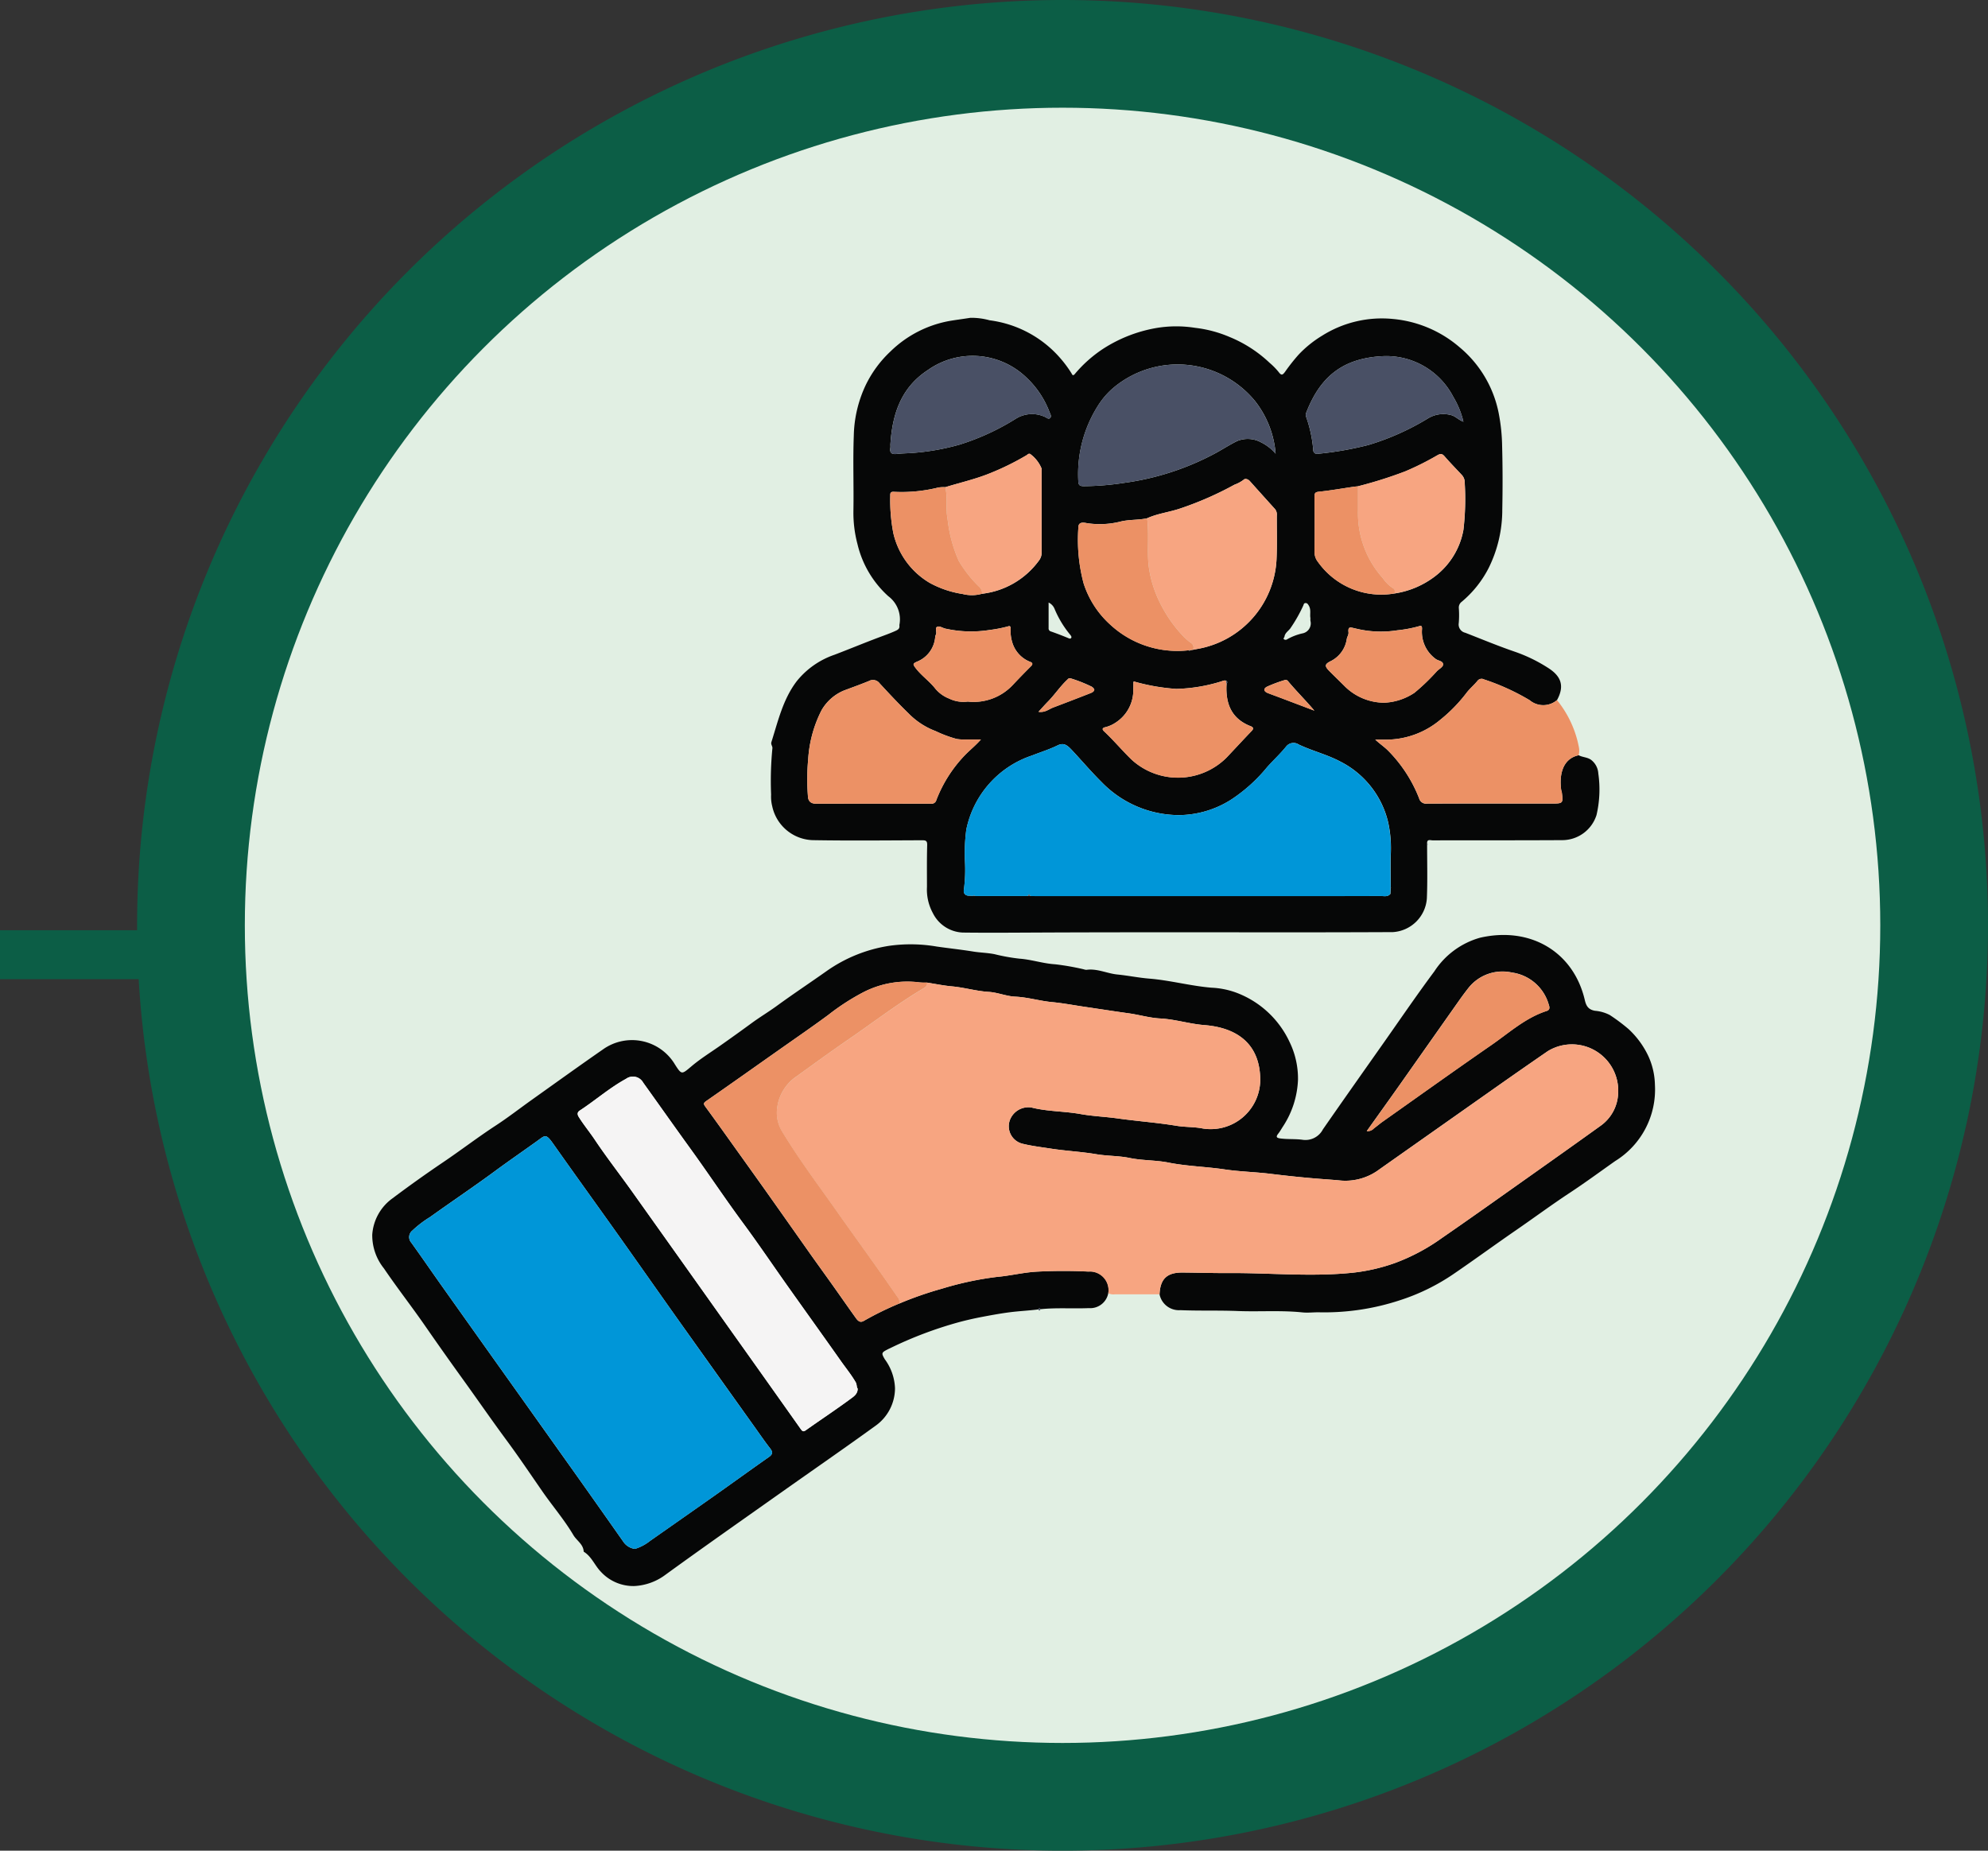 <svg xmlns="http://www.w3.org/2000/svg" xmlns:xlink="http://www.w3.org/1999/xlink" width="203" height="189" viewBox="0 0 203 189">
  <rect x="0" y="0" width="203" height="189" fill="#333333" stroke="none"/>
  <defs>
    <clipPath id="clip-path">
      <rect id="Rectángulo_378080" data-name="Rectángulo 378080" width="131" height="129.54" fill="none"/>
    </clipPath>
  </defs>
  <g id="Grupo_1073654" data-name="Grupo 1073654" transform="translate(-701 -15838)">
    <g id="Grupo_1072848" data-name="Grupo 1072848" transform="translate(-35 14787)">
      <g id="Grupo_161157" data-name="Grupo 161157" transform="translate(750 1051)">
        <path id="Trazado_608968" data-name="Trazado 608968" d="M94.5,0A94.5,94.5,0,1,1,0,94.5,94.5,94.5,0,0,1,94.5,0Z" fill="#0c5e46"/>
      </g>
    </g>
    <rect id="Rectángulo_378072" data-name="Rectángulo 378072" width="16" height="5" transform="translate(701 15933)" fill="#0c5e46"/>
    <g id="Grupo_1072849" data-name="Grupo 1072849" transform="translate(726.537 15849.537)">
      <circle id="Elipse_1142" data-name="Elipse 1142" cx="83.5" cy="83.5" r="83.5" transform="translate(-0.537 -0.537)" fill="#e1efe3"/>
    </g>
    <g id="Grupo_1072863" data-name="Grupo 1072863" transform="translate(739 15870.44)">
      <g id="Grupo_1072862" data-name="Grupo 1072862" clip-path="url(#clip-path)">
        <path id="Trazado_610281" data-name="Trazado 610281" d="M169.225,44.687c.432.238.963.184,1.368.554a1.887,1.887,0,0,1,.637,1.3,11.5,11.5,0,0,1-.182,4.256,3.673,3.673,0,0,1-3.514,2.563c-4.4.026-8.808.012-13.212.022-.228,0-.6-.167-.572.322,0,.055,0,.11,0,.164,0,1.814.05,3.627-.025,5.441a3.707,3.707,0,0,1-3.473,3.443q-4.417.019-8.834.023c-9.226,0-18.452-.021-27.678.022-2.473.012-4.947.032-7.42,0a3.573,3.573,0,0,1-3.041-1.993,5.011,5.011,0,0,1-.6-2.661c0-1.424-.018-2.849.022-4.272.012-.445-.135-.5-.521-.5-3.667.014-7.335.053-11-.008a4.375,4.375,0,0,1-4.3-3.454,4.041,4.041,0,0,1-.117-1.2,34.209,34.209,0,0,1,.13-4.7c.042-.238-.178-.4-.1-.661.683-2.152,1.181-4.377,2.591-6.224a8.442,8.442,0,0,1,3.861-2.7c1.54-.588,3.063-1.221,4.609-1.8.552-.205,1.1-.4,1.638-.646.286-.13.406-.25.373-.541a.22.22,0,0,1,0-.058,2.95,2.95,0,0,0-1.134-2.932,10.367,10.367,0,0,1-3.146-5.315,12.483,12.483,0,0,1-.415-3.474c.04-2.536-.059-5.075.037-7.607a12.689,12.689,0,0,1,1.178-5.08,11.688,11.688,0,0,1,2.559-3.511,11.567,11.567,0,0,1,6.028-3.12c.71-.12,1.427-.209,2.137-.323a6.985,6.985,0,0,1,1.966.253,11.49,11.49,0,0,1,7.258,3.916,11.929,11.929,0,0,1,1.1,1.49c.06.1.132.356.365.054a13.323,13.323,0,0,1,2.9-2.569,14.6,14.6,0,0,1,5.317-2.088,12.255,12.255,0,0,1,4.038-.034,12.529,12.529,0,0,1,3.515.93,13.223,13.223,0,0,1,4.1,2.646,7.029,7.029,0,0,1,.94.959c.289.4.44.223.638-.045a19.161,19.161,0,0,1,1.383-1.752,11.463,11.463,0,0,1,2.413-1.943,11.443,11.443,0,0,1,7.21-1.7,12.1,12.1,0,0,1,6.818,2.893,11.693,11.693,0,0,1,3.984,6.7,19.066,19.066,0,0,1,.357,3.434c.057,2.145.057,4.292.015,6.438a13.366,13.366,0,0,1-1.4,5.987,11.061,11.061,0,0,1-2.746,3.433.726.726,0,0,0-.29.65,9.606,9.606,0,0,1-.008,1.52.866.866,0,0,0,.665.992c1.7.662,3.382,1.364,5.105,1.951a15.8,15.8,0,0,1,3.319,1.616c1.2.755,1.825,1.715.941,3.312a2.164,2.164,0,0,1-2.793.008,23.322,23.322,0,0,0-4.656-2.122.523.523,0,0,0-.644.115c-.34.427-.763.779-1.1,1.2a15.79,15.79,0,0,1-2.758,2.835,8.63,8.63,0,0,1-5.418,2c-.338,0-.676,0-1.19,0,.522.473.95.758,1.313,1.122a14.322,14.322,0,0,1,3.168,4.873.726.726,0,0,0,.8.538c4.25-.017,8.5-.008,12.749-.006,1.15,0,1.168-.02,1.019-1.17-.01-.075-.051-.146-.061-.22-.2-1.451.079-3.176,1.781-3.544M129.394,33.973a.107.107,0,0,0,.173-.011l.276-.044c.147-.029.293-.061.441-.086a9.766,9.766,0,0,0,8.088-9.116c.07-1.5.023-3,.029-4.5a.9.9,0,0,0-.173-.658q-1.292-1.431-2.578-2.867c-.184-.206-.481-.291-.621-.148a3.53,3.53,0,0,1-.95.515,33.79,33.79,0,0,1-5.536,2.429c-1.117.384-2.305.509-3.385,1-.863.188-1.75.122-2.622.314a8.752,8.752,0,0,1-3.511.187c-.224-.041-.865-.208-.88.392a17.327,17.327,0,0,0,.527,5.742,9.618,9.618,0,0,0,2.714,4.216,10.084,10.084,0,0,0,8.008,2.63m3.815,3.1c-.2-.056-.374.058-.559.105a16.715,16.715,0,0,1-4.518.738,20.766,20.766,0,0,1-4.328-.759c-.012.022-.042.053-.043.085-.008.214,0,.429-.015.643a3.93,3.93,0,0,1-1.8,3.474,3.284,3.284,0,0,1-1.056.469c-.21.043-.409.157-.128.42.989.923,1.853,1.967,2.828,2.907a7.019,7.019,0,0,0,9.692-.235c.856-.906,1.7-1.822,2.563-2.721.244-.254.112-.385-.114-.473-1.985-.771-2.575-2.334-2.46-4.3.079-.135.125-.264-.062-.352M104.551,17.311a3.607,3.607,0,0,0-.7.033,15.555,15.555,0,0,1-4.557.442c-.345-.02-.372.147-.363.417A17.649,17.649,0,0,0,99.244,22a7.948,7.948,0,0,0,3.687,5.072,10.142,10.142,0,0,0,3.384,1.15,3.813,3.813,0,0,0,1.99-.023,8.377,8.377,0,0,0,5.793-3.366,1.33,1.33,0,0,0,.292-.869q-.006-4.271,0-8.542a3.471,3.471,0,0,0-1.181-1.506c-.172-.056-.246.07-.356.136a26.968,26.968,0,0,1-3.868,1.894c-1.441.575-2.952.914-4.428,1.37m45.9,10.849a8.981,8.981,0,0,0,4.213-1.833,7.665,7.665,0,0,0,2.792-4.664,27.062,27.062,0,0,0,.132-4.783,1.128,1.128,0,0,0-.318-.841c-.585-.626-1.185-1.24-1.746-1.887-.243-.281-.419-.272-.727-.1a28.77,28.77,0,0,1-3.279,1.642,43.391,43.391,0,0,1-4.82,1.522c-.154.017-.308.029-.461.051-1.179.173-2.354.383-3.538.505-.41.042-.451.175-.448.521.015,1.868.02,3.737,0,5.6a1.627,1.627,0,0,0,.361,1.065,7.932,7.932,0,0,0,7.843,3.2m-37.235,30.9c.176,0,.351.009.526.009l26.684,0c2.848,0,5.7,0,8.544-.011.342,0,.736.126,1.019-.212l.034-.031-.028-.036q.013-.257.026-.515l.034-.032-.03-.037c0-1.092-.028-2.184,0-3.275a12.324,12.324,0,0,0-.254-3.354,9.361,9.361,0,0,0-4.912-6.246c-1.351-.715-2.846-1.074-4.224-1.729a.958.958,0,0,0-1.27.184c-.6.748-1.311,1.4-1.948,2.113a16.281,16.281,0,0,1-3.658,3.311,10.05,10.05,0,0,1-5.341,1.6,11.02,11.02,0,0,1-7.924-3.382c-1.076-1.062-2.047-2.218-3.081-3.316-.473-.5-.821-.708-1.416-.416-.839.41-1.729.687-2.6,1.028a10.094,10.094,0,0,0-6.709,7.571,18.437,18.437,0,0,0-.142,3.171,15.5,15.5,0,0,1-.1,2.92c-.083.4.121.677.585.658l.04.033.043-.029.265.021.2.006h5.628m25.064-45.175a9.958,9.958,0,0,0-2.1-5.372,10.221,10.221,0,0,0-14.358-1.443,7.9,7.9,0,0,0-1.505,1.646,13.037,13.037,0,0,0-2.186,7.949c.014.46.169.538.581.538a28.233,28.233,0,0,0,4.121-.341,27.463,27.463,0,0,0,9.369-3.061c.716-.394,1.4-.835,2.136-1.2a2.843,2.843,0,0,1,2.454.126,4.677,4.677,0,0,1,1.489,1.161M108.191,43.077c-.636,0-1.272,0-1.907,0a3.866,3.866,0,0,1-.575-.052,12.431,12.431,0,0,1-2.142-.8,7.606,7.606,0,0,1-2.772-1.811c-1.02-.988-1.989-2.029-2.953-3.072a.846.846,0,0,0-1.076-.24c-.822.336-1.658.639-2.491.948A4.719,4.719,0,0,0,91.911,40.1a12.71,12.71,0,0,0-1.363,5.026,21.843,21.843,0,0,0-.029,3.678c.008.5.227.831.815.83q5.877-.013,11.755,0a.494.494,0,0,0,.549-.373,13.675,13.675,0,0,1,3.008-4.676c.5-.5,1.038-.933,1.545-1.511M98.944,12.993a1.782,1.782,0,0,1,0,.292c-.092.533.144.692.65.633.522-.06,1.049-.062,1.574-.1a23.8,23.8,0,0,0,4.873-.861,24.553,24.553,0,0,0,5.713-2.636,3.128,3.128,0,0,1,2.961-.19c.17.069.365.277.531.124.182-.168.031-.4-.049-.6a9.384,9.384,0,0,0-2.343-3.52,7.925,7.925,0,0,0-10.1-.772c-2.747,1.8-3.627,4.542-3.811,7.628m58.514-2.366a8.913,8.913,0,0,0-1.044-2.552,7.7,7.7,0,0,0-7.174-4.14c-3.982.2-6.352,1.976-7.811,5.724a.583.583,0,0,0-.038.453,13.361,13.361,0,0,1,.734,3.41.381.381,0,0,0,.474.383,33.658,33.658,0,0,0,5.161-.9,26.084,26.084,0,0,0,6.11-2.733,3.005,3.005,0,0,1,2.309-.323c.469.111.781.5,1.278.682M106.876,39.21a5.466,5.466,0,0,0,4.585-1.723c.6-.636,1.211-1.267,1.833-1.885.239-.238.159-.374-.1-.463a3.064,3.064,0,0,1-1.827-2.054,3.642,3.642,0,0,1-.141-1.257c0-.184,0-.4-.268-.3a13.57,13.57,0,0,1-1.882.366,12.029,12.029,0,0,1-4.429-.12c-.3-.038-.636-.3-.881-.22-.339.106-.039.548-.178.817a.889.889,0,0,0-.078.332,2.964,2.964,0,0,1-1.9,2.448c-.355.177-.379.237-.143.561.6.821,1.453,1.388,2.072,2.183a3.466,3.466,0,0,0,1.392,1,3.337,3.337,0,0,0,1.943.308m42.452.12a6.023,6.023,0,0,0,3.128-1.014,20.774,20.774,0,0,0,2.273-2.184c.223-.236.636-.443.654-.686.031-.392-.511-.383-.773-.6a3.413,3.413,0,0,1-1.385-2.941c.011-.2.054-.528-.29-.39a13,13,0,0,1-2.219.418,10.759,10.759,0,0,1-4.312-.193c-.423-.081-.757-.267-.679.4.027.231-.124.433-.172.657a3.011,3.011,0,0,1-1.582,2.255c-.684.332-.732.511-.184,1.062s1.083,1.061,1.618,1.6a5.77,5.77,0,0,0,3.925,1.614m-35.261.929c.681.1,1.06-.272,1.5-.438q1.848-.7,3.688-1.418c.2-.079.462-.161.509-.384.02-.1-.188-.307-.331-.358a14.766,14.766,0,0,0-2.084-.817c-.207-.041-.24.043-.358.154-.721.678-1.265,1.51-1.955,2.213-.308.314-.6.645-.969,1.048m28.171-.118c-.874-1.038-1.826-1.978-2.684-3.005a.3.3,0,0,0-.31-.125,14.113,14.113,0,0,0-1.829.678c-.422.215-.35.5.108.672.38.146.762.283,1.143.427l3.574,1.353m-.41-9.475c-.064-.376.089-.834-.161-1.25-.086-.142-.161-.272-.344-.259s-.17.168-.233.284a15.275,15.275,0,0,1-1.325,2.324c-.2.256-.533.45-.583.831-.01.079-.146.161-.062.247a.26.26,0,0,0,.326.02A5.662,5.662,0,0,1,141,32.249a1.039,1.039,0,0,0,.835-1.292,1.97,1.97,0,0,1,0-.291M115.1,29.092c0,.933,0,1.778,0,2.622a.315.315,0,0,0,.241.335c.572.2,1.137.416,1.695.647.133.055.275.138.363.023s-.023-.247-.111-.355a10.353,10.353,0,0,1-1.57-2.6,1.229,1.229,0,0,0-.621-.672" transform="translate(-46.024 0)" fill="#060707"/>
        <path id="Trazado_610282" data-name="Trazado 610282" d="M68.013,172.53c-.961.123-1.929.165-2.892.288-1,.128-1.985.314-2.97.5q-1.084.211-2.154.493a40.236,40.236,0,0,0-7.12,2.686c-.07.033-.142.061-.211.1-.667.342-.688.394-.312,1.029a5.314,5.314,0,0,1,1.037,2.942,4.714,4.714,0,0,1-1.956,3.82c-3.2,2.317-6.456,4.565-9.684,6.848-3.939,2.787-7.893,5.555-11.8,8.392a5.773,5.773,0,0,1-3.193,1.152,4.509,4.509,0,0,1-3.412-1.47c-.624-.645-.938-1.552-1.743-2.039-.031-.765-.716-1.125-1.056-1.7-.931-1.574-2.128-2.961-3.166-4.46-1.229-1.775-2.433-3.569-3.716-5.3-1.5-2.034-2.937-4.119-4.417-6.171q-1.957-2.713-3.865-5.468c-1.363-1.966-2.84-3.855-4.182-5.835A5.4,5.4,0,0,1,.011,164.9a4.985,4.985,0,0,1,2.078-3.722q2.529-1.9,5.155-3.675c1.814-1.224,3.549-2.559,5.383-3.755,1.257-.82,2.444-1.746,3.668-2.617,2.42-1.723,4.83-3.46,7.271-5.152a5.106,5.106,0,0,1,7.37,1.561c.673,1.044.676,1,1.669.163.916-.776,1.949-1.415,2.936-2.108q1.639-1.151,3.255-2.336c.822-.6,1.711-1.131,2.538-1.735,1.669-1.217,3.391-2.358,5.076-3.55a15.063,15.063,0,0,1,6.406-2.58,15.738,15.738,0,0,1,4.834.077c1.229.178,2.468.307,3.7.507.739.121,1.506.13,2.224.277a19.361,19.361,0,0,0,2.51.452c1.237.086,2.416.5,3.659.576a25.461,25.461,0,0,1,2.918.512.956.956,0,0,0,.28.055c1.1-.155,2.1.373,3.163.477,1.085.107,2.166.332,3.242.419,2.142.173,4.214.748,6.356.927a8.414,8.414,0,0,1,2.468.482,9.786,9.786,0,0,1,5.508,5.055,8.559,8.559,0,0,1,.864,3.859,9.346,9.346,0,0,1-1.509,4.739c-.17.255-.316.53-.507.769-.269.337-.17.441.221.494.751.1,1.514.032,2.254.134a2.01,2.01,0,0,0,2.085-1.063c2.056-2.962,4.136-5.907,6.212-8.854,1.714-2.435,3.393-4.9,5.17-7.285a8.214,8.214,0,0,1,4.657-3.431c5.106-1.179,9.547,1.4,10.706,6.372.145.623.379.972,1.044,1.088a3.987,3.987,0,0,1,1.507.434,18.678,18.678,0,0,1,1.913,1.433,8.945,8.945,0,0,1,2.03,2.778,7.406,7.406,0,0,1,.664,2.916,8.579,8.579,0,0,1-4.059,7.785c-1.543,1.088-3.065,2.209-4.641,3.247-1.864,1.228-3.657,2.556-5.494,3.821-2.152,1.483-4.261,3.028-6.42,4.5a21.239,21.239,0,0,1-5.393,2.635,24.647,24.647,0,0,1-8.244,1.244c-.582-.013-1.179.068-1.742.009-2.206-.23-4.415-.053-6.621-.141-1.947-.077-3.9-.007-5.847-.088a2.019,2.019,0,0,1-2.124-1.62c.072-1.577.76-2.234,2.351-2.222,1.56.011,3.12.063,4.68.053,4.252-.028,8.5.408,12.759-.042a18.9,18.9,0,0,0,4.25-.984,20.263,20.263,0,0,0,4.8-2.559c3.055-2.106,6.076-4.263,9.105-6.406q3.555-2.514,7.093-5.051a4.258,4.258,0,0,0,1.787-3.221,4.729,4.729,0,0,0-7.186-4.395q-2.889,1.986-5.752,4.009-5.712,4.018-11.418,8.045a5.772,5.772,0,0,1-3.939,1.158c-.707-.071-1.422-.117-2.126-.172-1.694-.131-3.382-.31-5.067-.516-1.556-.191-3.126-.221-4.681-.451-1.91-.282-3.848-.319-5.754-.7-1.3-.256-2.64-.2-3.953-.469-1.111-.231-2.275-.193-3.4-.383-1.536-.26-3.09-.334-4.626-.569-.972-.15-1.954-.264-2.907-.5a1.837,1.837,0,0,1-1.31-2.384,2.021,2.021,0,0,1,2.217-1.317c1.647.416,3.351.371,5.013.669,1.245.223,2.523.269,3.775.445,2,.281,4.021.423,6.015.753.9.148,1.821.1,2.694.278a5.064,5.064,0,0,0,5.863-4.929c0-3.717-2.372-5.372-5.707-5.633-1.53-.12-2.983-.6-4.522-.677-1.059-.055-2.123-.376-3.2-.525-1.531-.215-3.059-.451-4.589-.678-1.082-.16-2.159-.364-3.246-.467-1.263-.12-2.481-.5-3.76-.557-.905-.042-1.793-.431-2.7-.486-1.273-.077-2.489-.45-3.751-.563-.855-.077-1.7-.254-2.552-.385a5.943,5.943,0,0,1-.755-.018A9.8,9.8,0,0,0,50.04,140.2a23.3,23.3,0,0,0-3.469,2.262c-1.708,1.259-3.459,2.459-5.193,3.683-2.416,1.7-4.829,3.415-7.258,5.1-.293.2-.3.3-.1.573,1.059,1.445,2.1,2.906,3.14,4.363q1.492,2.083,2.978,4.17,2.273,3.21,4.536,6.427c.775,1.095,1.564,2.18,2.341,3.274s1.545,2.2,2.327,3.291c.217.3.446.625.9.339a32.111,32.111,0,0,1,3.607-1.764,36.078,36.078,0,0,1,4.35-1.514,32.673,32.673,0,0,1,5.624-1.2c1.356-.12,2.7-.459,4.051-.534a51.4,51.4,0,0,1,5.264-.008,1.875,1.875,0,1,1,.043,3.735c-1.646.069-3.3-.06-4.938.11-.093-.148-.163-.069-.233.023M26.836,196.986a4.663,4.663,0,0,0,1.542-.817q3.281-2.3,6.557-4.6c1.862-1.315,3.707-2.655,5.575-3.963.408-.285.42-.513.125-.891-.538-.691-1.034-1.415-1.543-2.129q-3.786-5.306-7.568-10.614C29.4,170.986,27.3,167.985,25.181,165c-2.228-3.136-4.481-6.254-6.7-9.4-.762-1.082-.823-.848-1.691-.227-1.42,1.018-2.86,2.009-4.268,3.046-2.173,1.6-4.418,3.106-6.613,4.679a10.881,10.881,0,0,0-1.808,1.382.85.85,0,0,0-.1,1.235c1.034,1.439,2.037,2.9,3.062,4.347q3.89,5.483,7.79,10.959,3.033,4.264,6.065,8.527,2.4,3.386,4.786,6.783a1.684,1.684,0,0,0,1.13.654m22.743-16.37c-.128-.163-.068-.42-.2-.646-.445-.769-1.006-1.451-1.514-2.172-1.8-2.552-3.62-5.086-5.425-7.633-1.524-2.151-3-4.339-4.565-6.458-1.832-2.48-3.535-5.049-5.341-7.545-1.631-2.254-3.233-4.529-4.854-6.79a1.2,1.2,0,0,0-1.76-.389c-1.684.921-3.128,2.2-4.727,3.241-.246.161-.264.381-.093.653.5.8,1.1,1.525,1.627,2.309,1.2,1.8,2.537,3.511,3.794,5.274q5.121,7.186,10.222,14.386,3.515,4.948,7.023,9.9c.2.277.29.284.558.095,1.5-1.064,3.036-2.077,4.515-3.169.318-.235.754-.5.738-1.057m51.989-26.3a.854.854,0,0,0,.731-.279c.3-.217.577-.464.879-.677,3.7-2.616,7.386-5.253,11.112-7.83,1.817-1.256,3.477-2.782,5.642-3.482.361-.117.315-.378.215-.664a4.558,4.558,0,0,0-3.769-3.263,4.432,4.432,0,0,0-4.444,1.6q-.486.62-.941,1.266-3.014,4.273-6.022,8.55c-1.117,1.581-2.247,3.152-3.4,4.773" transform="translate(0 -71.245)" fill="#060707"/>
        <path id="Trazado_610283" data-name="Trazado 610283" d="M103.36,144.653c.85.132,1.7.309,2.552.385,1.262.113,2.479.486,3.751.563.907.055,1.794.445,2.7.486,1.279.059,2.5.437,3.76.557,1.087.1,2.165.308,3.246.468,1.529.227,3.058.463,4.589.677,1.072.15,2.136.47,3.2.526,1.538.081,2.991.557,4.521.677,3.335.261,5.708,1.916,5.707,5.633a5.064,5.064,0,0,1-5.864,4.929c-.873-.178-1.8-.13-2.694-.278-1.993-.33-4.012-.472-6.015-.753-1.252-.176-2.53-.222-3.776-.445-1.663-.3-3.366-.252-5.013-.669a2.021,2.021,0,0,0-2.217,1.317,1.837,1.837,0,0,0,1.31,2.384c.953.232,1.935.346,2.907.5,1.536.236,3.09.31,4.626.569,1.122.19,2.286.153,3.4.383,1.313.272,2.656.214,3.953.47,1.906.377,3.843.414,5.753.7,1.556.23,3.126.26,4.681.45,1.686.207,3.373.385,5.068.516.7.055,1.42.1,2.126.172a5.773,5.773,0,0,0,3.94-1.158q5.716-4.012,11.418-8.045,2.867-2.017,5.752-4.009a4.728,4.728,0,0,1,7.186,4.394,4.256,4.256,0,0,1-1.787,3.222c-2.354,1.7-4.724,3.374-7.093,5.051-3.03,2.143-6.05,4.3-9.106,6.406a20.269,20.269,0,0,1-4.8,2.559,18.9,18.9,0,0,1-4.25.984c-4.255.45-8.507.014-12.759.042-1.56.01-3.12-.042-4.68-.053-1.591-.011-2.278.645-2.351,2.223l-4.552,0a1.169,1.169,0,0,1-.679-.111,1.923,1.923,0,0,0-2.031-2.208,51.416,51.416,0,0,0-5.265.008c-1.356.075-2.7.414-4.051.534a32.692,32.692,0,0,0-5.624,1.2,36.108,36.108,0,0,0-4.35,1.514.855.855,0,0,0-.1-.5c-.635-.9-1.256-1.814-1.895-2.714-1.174-1.654-2.358-3.3-3.535-4.954-.628-.881-1.244-1.77-1.875-2.649-1.586-2.206-3.177-4.411-4.583-6.737a3.668,3.668,0,0,1-.529-2.23,4.581,4.581,0,0,1,2-3.4c1.716-1.236,3.421-2.486,5.165-3.681,2.594-1.778,5.09-3.7,7.8-5.31.247-.147.4-.288.358-.585" transform="translate(-46.699 -76.744)" fill="#f7a581"/>
        <path id="Trazado_610284" data-name="Trazado 610284" d="M238.965,86.371c-1.7.368-1.983,2.094-1.781,3.544.01.075.052.146.061.22.148,1.151.131,1.171-1.019,1.17-4.25,0-8.5-.012-12.749.006a.726.726,0,0,1-.8-.538,14.322,14.322,0,0,0-3.168-4.872c-.363-.365-.792-.65-1.313-1.122.514,0,.852,0,1.19,0a8.63,8.63,0,0,0,5.418-2,15.805,15.805,0,0,0,2.758-2.835c.333-.422.757-.774,1.1-1.2a.524.524,0,0,1,.644-.115,23.329,23.329,0,0,1,4.655,2.122,2.165,2.165,0,0,0,2.793-.008,10.839,10.839,0,0,1,2.229,4.772,1.829,1.829,0,0,1-.018.857" transform="translate(-115.765 -41.684)" fill="#ec9165"/>
        <path id="Trazado_610285" data-name="Trazado 610285" d="M144.875,215.63c.069-.091.14-.171.233-.023-.061.175-.139.181-.233.023" transform="translate(-76.862 -114.345)" fill="#495065"/>
        <path id="Trazado_610286" data-name="Trazado 610286" d="M229.469,114.568c0-.055,0-.109,0-.164.08.055.079.11,0,.164" transform="translate(-121.743 -60.696)" fill="#495065"/>
        <path id="Trazado_610287" data-name="Trazado 610287" d="M172.258,107.364c-.008.172-.017.343-.026.515a.048.048,0,0,0-.006.068c-.283.338-.677.209-1.019.211-2.848.016-5.7.011-8.544.011l-26.684,0c-.176,0-.351-.006-.526-.009,0-.079-.027-.142-.111-.142s-.114.063-.11.143h-5.407a.125.125,0,0,0-.2-.006l-.265-.021a.05.05,0,0,0-.083,0c-.464.019-.668-.259-.585-.659a15.577,15.577,0,0,0,.1-2.92,18.436,18.436,0,0,1,.142-3.171,10.095,10.095,0,0,1,6.709-7.572c.865-.341,1.756-.618,2.6-1.028.6-.291.944-.085,1.416.417,1.034,1.1,2.006,2.253,3.081,3.316a11.02,11.02,0,0,0,7.924,3.382A10.05,10.05,0,0,0,156,98.3a16.293,16.293,0,0,0,3.658-3.311c.637-.714,1.346-1.364,1.947-2.113a.958.958,0,0,1,1.27-.184c1.377.655,2.873,1.014,4.224,1.729a9.365,9.365,0,0,1,4.912,6.247,12.324,12.324,0,0,1,.254,3.354c-.032,1.091-.006,2.183,0,3.274a.041.041,0,0,0,0,.069" transform="translate(-68.266 -49.093)" fill="#0096d8"/>
        <path id="Trazado_610288" data-name="Trazado 610288" d="M168.563,39.109c1.08-.494,2.268-.62,3.385-1a33.753,33.753,0,0,0,5.536-2.429,3.541,3.541,0,0,0,.95-.515c.14-.143.438-.058.621.148q1.282,1.439,2.578,2.867a.9.9,0,0,1,.173.658c-.007,1.5.041,3-.029,4.5a9.766,9.766,0,0,1-8.088,9.117c-.148.024-.294.057-.441.086a.525.525,0,0,0-.2-.7,6.172,6.172,0,0,1-.79-.682,13.89,13.89,0,0,1-2.6-3.889,11.74,11.74,0,0,1-.95-3.45c-.141-1.56.068-3.141-.141-4.707" transform="translate(-89.43 -18.617)" fill="#f7a581"/>
        <path id="Trazado_610289" data-name="Trazado 610289" d="M173.726,19.284a4.677,4.677,0,0,0-1.489-1.161A2.848,2.848,0,0,0,169.782,18c-.732.37-1.419.811-2.135,1.205a27.472,27.472,0,0,1-9.368,3.06,28.233,28.233,0,0,1-4.121.341c-.412,0-.568-.078-.581-.538a13.038,13.038,0,0,1,2.186-7.95,7.914,7.914,0,0,1,1.505-1.646,10.221,10.221,0,0,1,14.358,1.443,9.958,9.958,0,0,1,2.1,5.372" transform="translate(-81.474 -5.395)" fill="#495065"/>
        <path id="Trazado_610290" data-name="Trazado 610290" d="M112.375,84.9c-.507.578-1.049,1.016-1.545,1.512a13.668,13.668,0,0,0-3.008,4.675.494.494,0,0,1-.549.373q-5.877,0-11.755,0c-.589,0-.807-.33-.815-.83a21.847,21.847,0,0,1,.029-3.678,12.712,12.712,0,0,1,1.363-5.026,4.724,4.724,0,0,1,2.365-2.054c.833-.308,1.669-.612,2.491-.947a.845.845,0,0,1,1.076.239c.964,1.044,1.933,2.084,2.953,3.073a7.606,7.606,0,0,0,2.772,1.811,12.469,12.469,0,0,0,2.142.8,3.866,3.866,0,0,0,.575.052c.636.006,1.272,0,1.907,0" transform="translate(-50.208 -41.821)" fill="#ec9165"/>
        <path id="Trazado_610291" data-name="Trazado 610291" d="M214.434,32.959a43.39,43.39,0,0,0,4.82-1.522,28.771,28.771,0,0,0,3.279-1.642c.308-.172.484-.181.727.1.561.647,1.161,1.261,1.747,1.888a1.128,1.128,0,0,1,.318.841,27.062,27.062,0,0,1-.132,4.783A7.665,7.665,0,0,1,222.4,42.07a8.976,8.976,0,0,1-4.213,1.833c-.033-.179.069-.406-.163-.518a3.767,3.767,0,0,1-1.065-1.048,9.912,9.912,0,0,1-2.526-6.869c0-.837,0-1.673,0-2.509" transform="translate(-113.765 -15.743)" fill="#f7a581"/>
        <path id="Trazado_610292" data-name="Trazado 610292" d="M112.7,17.408c.184-3.086,1.064-5.828,3.811-7.628a7.925,7.925,0,0,1,10.1.772,9.383,9.383,0,0,1,2.342,3.52c.079.194.231.429.049.6-.166.153-.361-.055-.531-.124a3.128,3.128,0,0,0-2.96.19,24.558,24.558,0,0,1-5.713,2.636,23.816,23.816,0,0,1-4.873.861c-.524.039-1.052.041-1.573.1s-.742-.1-.65-.632a1.736,1.736,0,0,0,0-.292" transform="translate(-59.78 -4.415)" fill="#495065"/>
        <path id="Trazado_610293" data-name="Trazado 610293" d="M219.173,15.062c-.5-.185-.809-.571-1.278-.681a3.005,3.005,0,0,0-2.309.323,26.113,26.113,0,0,1-6.11,2.734,33.788,33.788,0,0,1-5.162.9.38.38,0,0,1-.474-.383,13.354,13.354,0,0,0-.735-3.41.582.582,0,0,1,.038-.453c1.46-3.749,3.829-5.527,7.811-5.725a7.7,7.7,0,0,1,7.174,4.141,8.91,8.91,0,0,1,1.045,2.552" transform="translate(-107.739 -4.435)" fill="#495065"/>
        <path id="Trazado_610294" data-name="Trazado 610294" d="M124.669,33.017c1.476-.456,2.987-.8,4.428-1.37a26.969,26.969,0,0,0,3.868-1.894c.111-.066.184-.192.356-.136a3.471,3.471,0,0,1,1.181,1.506q0,4.271,0,8.542a1.333,1.333,0,0,1-.292.869,8.377,8.377,0,0,1-5.793,3.366.858.858,0,0,0-.325-.742,12.728,12.728,0,0,1-2.058-2.623A14.439,14.439,0,0,1,124.9,36.25c-.215-1.072.034-2.17-.231-3.234" transform="translate(-66.142 -15.705)" fill="#f7a581"/>
        <path id="Trazado_610295" data-name="Trazado 610295" d="M171.55,79.31c-.115,1.969.475,3.531,2.46,4.3.225.088.357.219.114.473-.864.9-1.707,1.815-2.563,2.721a7.019,7.019,0,0,1-9.692.235c-.976-.941-1.84-1.984-2.828-2.907-.282-.263-.082-.377.128-.42a3.3,3.3,0,0,0,1.056-.47,3.93,3.93,0,0,0,1.8-3.474c.009-.214.006-.429.014-.643,0-.032.032-.063.044-.085a20.736,20.736,0,0,0,4.328.759,16.7,16.7,0,0,0,4.518-.738c.185-.047.355-.161.559-.105q.031.175.063.352" transform="translate(-84.303 -41.882)" fill="#ec9165"/>
        <path id="Trazado_610296" data-name="Trazado 610296" d="M160.614,43.65c.209,1.566,0,3.147.141,4.707a11.738,11.738,0,0,0,.95,3.45,13.889,13.889,0,0,0,2.6,3.889,6.172,6.172,0,0,0,.79.682.525.525,0,0,1,.2.7l-.276.043-.173.012a10.084,10.084,0,0,1-8.008-2.63,9.616,9.616,0,0,1-2.714-4.216,17.326,17.326,0,0,1-.527-5.743c.015-.6.656-.432.88-.392a8.744,8.744,0,0,0,3.511-.186c.872-.192,1.759-.126,2.622-.315" transform="translate(-81.48 -23.158)" fill="#ec9165"/>
        <path id="Trazado_610297" data-name="Trazado 610297" d="M123.336,74.812a3.34,3.34,0,0,1-1.943-.308,3.464,3.464,0,0,1-1.392-1c-.619-.8-1.474-1.362-2.072-2.183-.237-.324-.213-.384.143-.561a2.962,2.962,0,0,0,1.9-2.448.889.889,0,0,1,.078-.332c.139-.269-.161-.711.178-.817.246-.077.578.182.881.22a12.031,12.031,0,0,0,4.43.12,13.572,13.572,0,0,0,1.882-.366c.269-.106.263.112.268.3a3.641,3.641,0,0,0,.141,1.257,3.064,3.064,0,0,0,1.827,2.054c.259.09.339.226.1.464-.621.618-1.23,1.248-1.832,1.884a5.466,5.466,0,0,1-4.585,1.723" transform="translate(-62.484 -35.602)" fill="#ec9165"/>
        <path id="Trazado_610298" data-name="Trazado 610298" d="M213.362,74.907a5.77,5.77,0,0,1-3.925-1.614c-.535-.537-1.084-1.061-1.618-1.6s-.5-.73.184-1.062a3.011,3.011,0,0,0,1.583-2.255c.048-.225.2-.426.172-.658-.077-.671.256-.485.679-.4a10.759,10.759,0,0,0,4.312.193,13,13,0,0,0,2.219-.418c.344-.138.3.187.29.39a3.415,3.415,0,0,0,1.385,2.942c.262.217.8.208.773.6-.019.244-.432.45-.654.687a20.814,20.814,0,0,1-2.273,2.184,6.023,6.023,0,0,1-3.128,1.014" transform="translate(-110.059 -35.577)" fill="#ec9165"/>
        <path id="Trazado_610299" data-name="Trazado 610299" d="M118.32,36.875c.265,1.064.016,2.161.231,3.234a14.439,14.439,0,0,0,1.138,4.285,12.728,12.728,0,0,0,2.058,2.623.858.858,0,0,1,.325.742,3.813,3.813,0,0,1-1.99.023,10.138,10.138,0,0,1-3.384-1.15,7.948,7.948,0,0,1-3.687-5.072,17.649,17.649,0,0,1-.308-3.791c-.01-.27.018-.437.363-.417a15.555,15.555,0,0,0,4.557-.442,3.607,3.607,0,0,1,.7-.033" transform="translate(-59.794 -19.564)" fill="#ec9165"/>
        <path id="Trazado_610300" data-name="Trazado 610300" d="M209.405,36.673c0,.836,0,1.672,0,2.509a9.912,9.912,0,0,0,2.526,6.869A3.767,3.767,0,0,0,213,47.1c.232.112.13.338.163.518a7.931,7.931,0,0,1-7.843-3.2,1.627,1.627,0,0,1-.361-1.065c.024-1.868.019-3.737,0-5.6,0-.346.038-.479.448-.522,1.184-.122,2.359-.331,3.538-.5.153-.023.307-.034.461-.051" transform="translate(-108.736 -19.457)" fill="#ec9165"/>
        <path id="Trazado_610301" data-name="Trazado 610301" d="M144.939,81.884c.372-.4.661-.735.969-1.048.691-.7,1.235-1.535,1.955-2.213.118-.111.152-.195.358-.154a14.742,14.742,0,0,1,2.084.817c.143.052.352.262.332.358-.047.223-.307.3-.509.384q-1.839.721-3.688,1.418c-.442.167-.821.535-1.5.438" transform="translate(-76.896 -41.626)" fill="#ec9165"/>
        <path id="Trazado_610302" data-name="Trazado 610302" d="M199.179,81.955,195.6,80.6c-.38-.144-.763-.281-1.143-.427-.458-.175-.53-.457-.107-.672a14.174,14.174,0,0,1,1.829-.678.3.3,0,0,1,.311.125c.857,1.027,1.81,1.967,2.684,3" transform="translate(-102.965 -41.814)" fill="#ec9165"/>
        <path id="Trazado_610303" data-name="Trazado 610303" d="M142.645,125.654c0-.079.026-.142.11-.143s.115.062.111.142h-.222" transform="translate(-75.679 -66.589)" fill="#495065"/>
        <path id="Trazado_610304" data-name="Trazado 610304" d="M185.774,79.327q-.032-.176-.063-.352c.188.088.142.216.063.352" transform="translate(-98.527 -41.9)" fill="#495065"/>
        <path id="Trazado_610305" data-name="Trazado 610305" d="M130.7,125.748a.126.126,0,0,1,.2.006l-.2-.006" transform="translate(-69.341 -66.689)" fill="#495065"/>
        <path id="Trazado_610306" data-name="Trazado 610306" d="M177.587,72.355l.173-.012a.107.107,0,0,1-.173.012" transform="translate(-94.217 -38.381)" fill="#495065"/>
        <path id="Trazado_610307" data-name="Trazado 610307" d="M129.956,125.727a.05.05,0,0,1,.083,0l-.043.028Z" transform="translate(-68.947 -66.693)" fill="#495065"/>
        <path id="Trazado_610308" data-name="Trazado 610308" d="M221.434,125.287a.049.049,0,0,1,.006-.068l.028.037Z" transform="translate(-117.474 -66.434)" fill="#495065"/>
        <path id="Trazado_610309" data-name="Trazado 610309" d="M221.5,124.044a.041.041,0,0,1,0-.069l.03.038Z" transform="translate(-117.504 -65.774)" fill="#495065"/>
        <path id="Trazado_610310" data-name="Trazado 610310" d="M31.112,220.223a1.684,1.684,0,0,1-1.13-.654q-2.386-3.4-4.786-6.783-3.027-4.268-6.065-8.527-3.9-5.479-7.79-10.96c-1.025-1.445-2.028-2.908-3.062-4.347a.851.851,0,0,1,.1-1.235,10.854,10.854,0,0,1,1.808-1.381c2.2-1.573,4.44-3.077,6.613-4.679,1.407-1.037,2.848-2.028,4.268-3.046.867-.622.927-.855,1.69.227,2.216,3.144,4.469,6.262,6.7,9.4,2.121,2.987,4.222,5.987,6.342,8.974q3.774,5.314,7.569,10.614c.509.714,1,1.438,1.542,2.129.3.378.284.606-.125.892-1.867,1.307-3.712,2.647-5.575,3.963q-3.27,2.31-6.556,4.6a4.656,4.656,0,0,1-1.542.817" transform="translate(-4.276 -94.482)" fill="#0096d8"/>
        <path id="Trazado_610311" data-name="Trazado 610311" d="M73.3,196.97c.015.554-.421.822-.738,1.057-1.478,1.092-3.015,2.105-4.515,3.169-.268.19-.363.182-.558-.095q-3.5-4.962-7.023-9.9-5.11-7.194-10.222-14.386c-1.257-1.764-2.59-3.476-3.794-5.274-.525-.784-1.127-1.509-1.627-2.309-.17-.272-.153-.492.093-.653,1.6-1.045,3.043-2.32,4.727-3.241a1.2,1.2,0,0,1,1.76.389c1.621,2.261,3.223,4.536,4.854,6.79,1.806,2.5,3.509,5.065,5.341,7.545,1.566,2.12,3.041,4.307,4.565,6.458,1.805,2.547,3.627,5.081,5.425,7.633.507.721,1.068,1.4,1.514,2.172.131.227.072.484.2.646" transform="translate(-23.72 -87.598)" fill="#f5f4f4"/>
        <path id="Trazado_610312" data-name="Trazado 610312" d="M94.952,144.527c.046.3-.111.438-.358.585-2.709,1.608-5.2,3.532-7.8,5.31-1.744,1.2-3.449,2.446-5.165,3.681a4.581,4.581,0,0,0-2,3.4,3.668,3.668,0,0,0,.529,2.23c1.406,2.326,3,4.531,4.583,6.737.631.878,1.247,1.768,1.875,2.649,1.177,1.652,2.361,3.3,3.535,4.954.638.9,1.26,1.812,1.895,2.714a.855.855,0,0,1,.1.5,32.059,32.059,0,0,0-3.607,1.764c-.458.285-.686-.036-.9-.339-.782-1.092-1.549-2.2-2.327-3.291s-1.566-2.179-2.341-3.274c-1.515-2.14-3.021-4.287-4.536-6.427-.987-1.394-1.983-2.781-2.978-4.169-1.043-1.457-2.081-2.918-3.14-4.363-.2-.271-.192-.369.1-.573,2.429-1.686,4.842-3.4,7.258-5.1,1.734-1.223,3.485-2.424,5.193-3.683a23.236,23.236,0,0,1,3.469-2.262,9.8,9.8,0,0,1,5.867-1.069,6.028,6.028,0,0,0,.755.018" transform="translate(-38.291 -76.619)" fill="#ec9165"/>
        <path id="Trazado_610313" data-name="Trazado 610313" d="M216.352,158.577c1.156-1.621,2.286-3.192,3.4-4.773q3.017-4.271,6.022-8.55.454-.645.941-1.266a4.432,4.432,0,0,1,4.444-1.6,4.558,4.558,0,0,1,3.769,3.263c.1.285.146.547-.215.664-2.165.7-3.825,2.225-5.642,3.482-3.727,2.577-7.412,5.214-11.112,7.83-.3.213-.579.46-.879.677a.854.854,0,0,1-.731.279" transform="translate(-114.784 -75.5)" fill="#ec9165"/>
      </g>
    </g>
  </g>
</svg>

